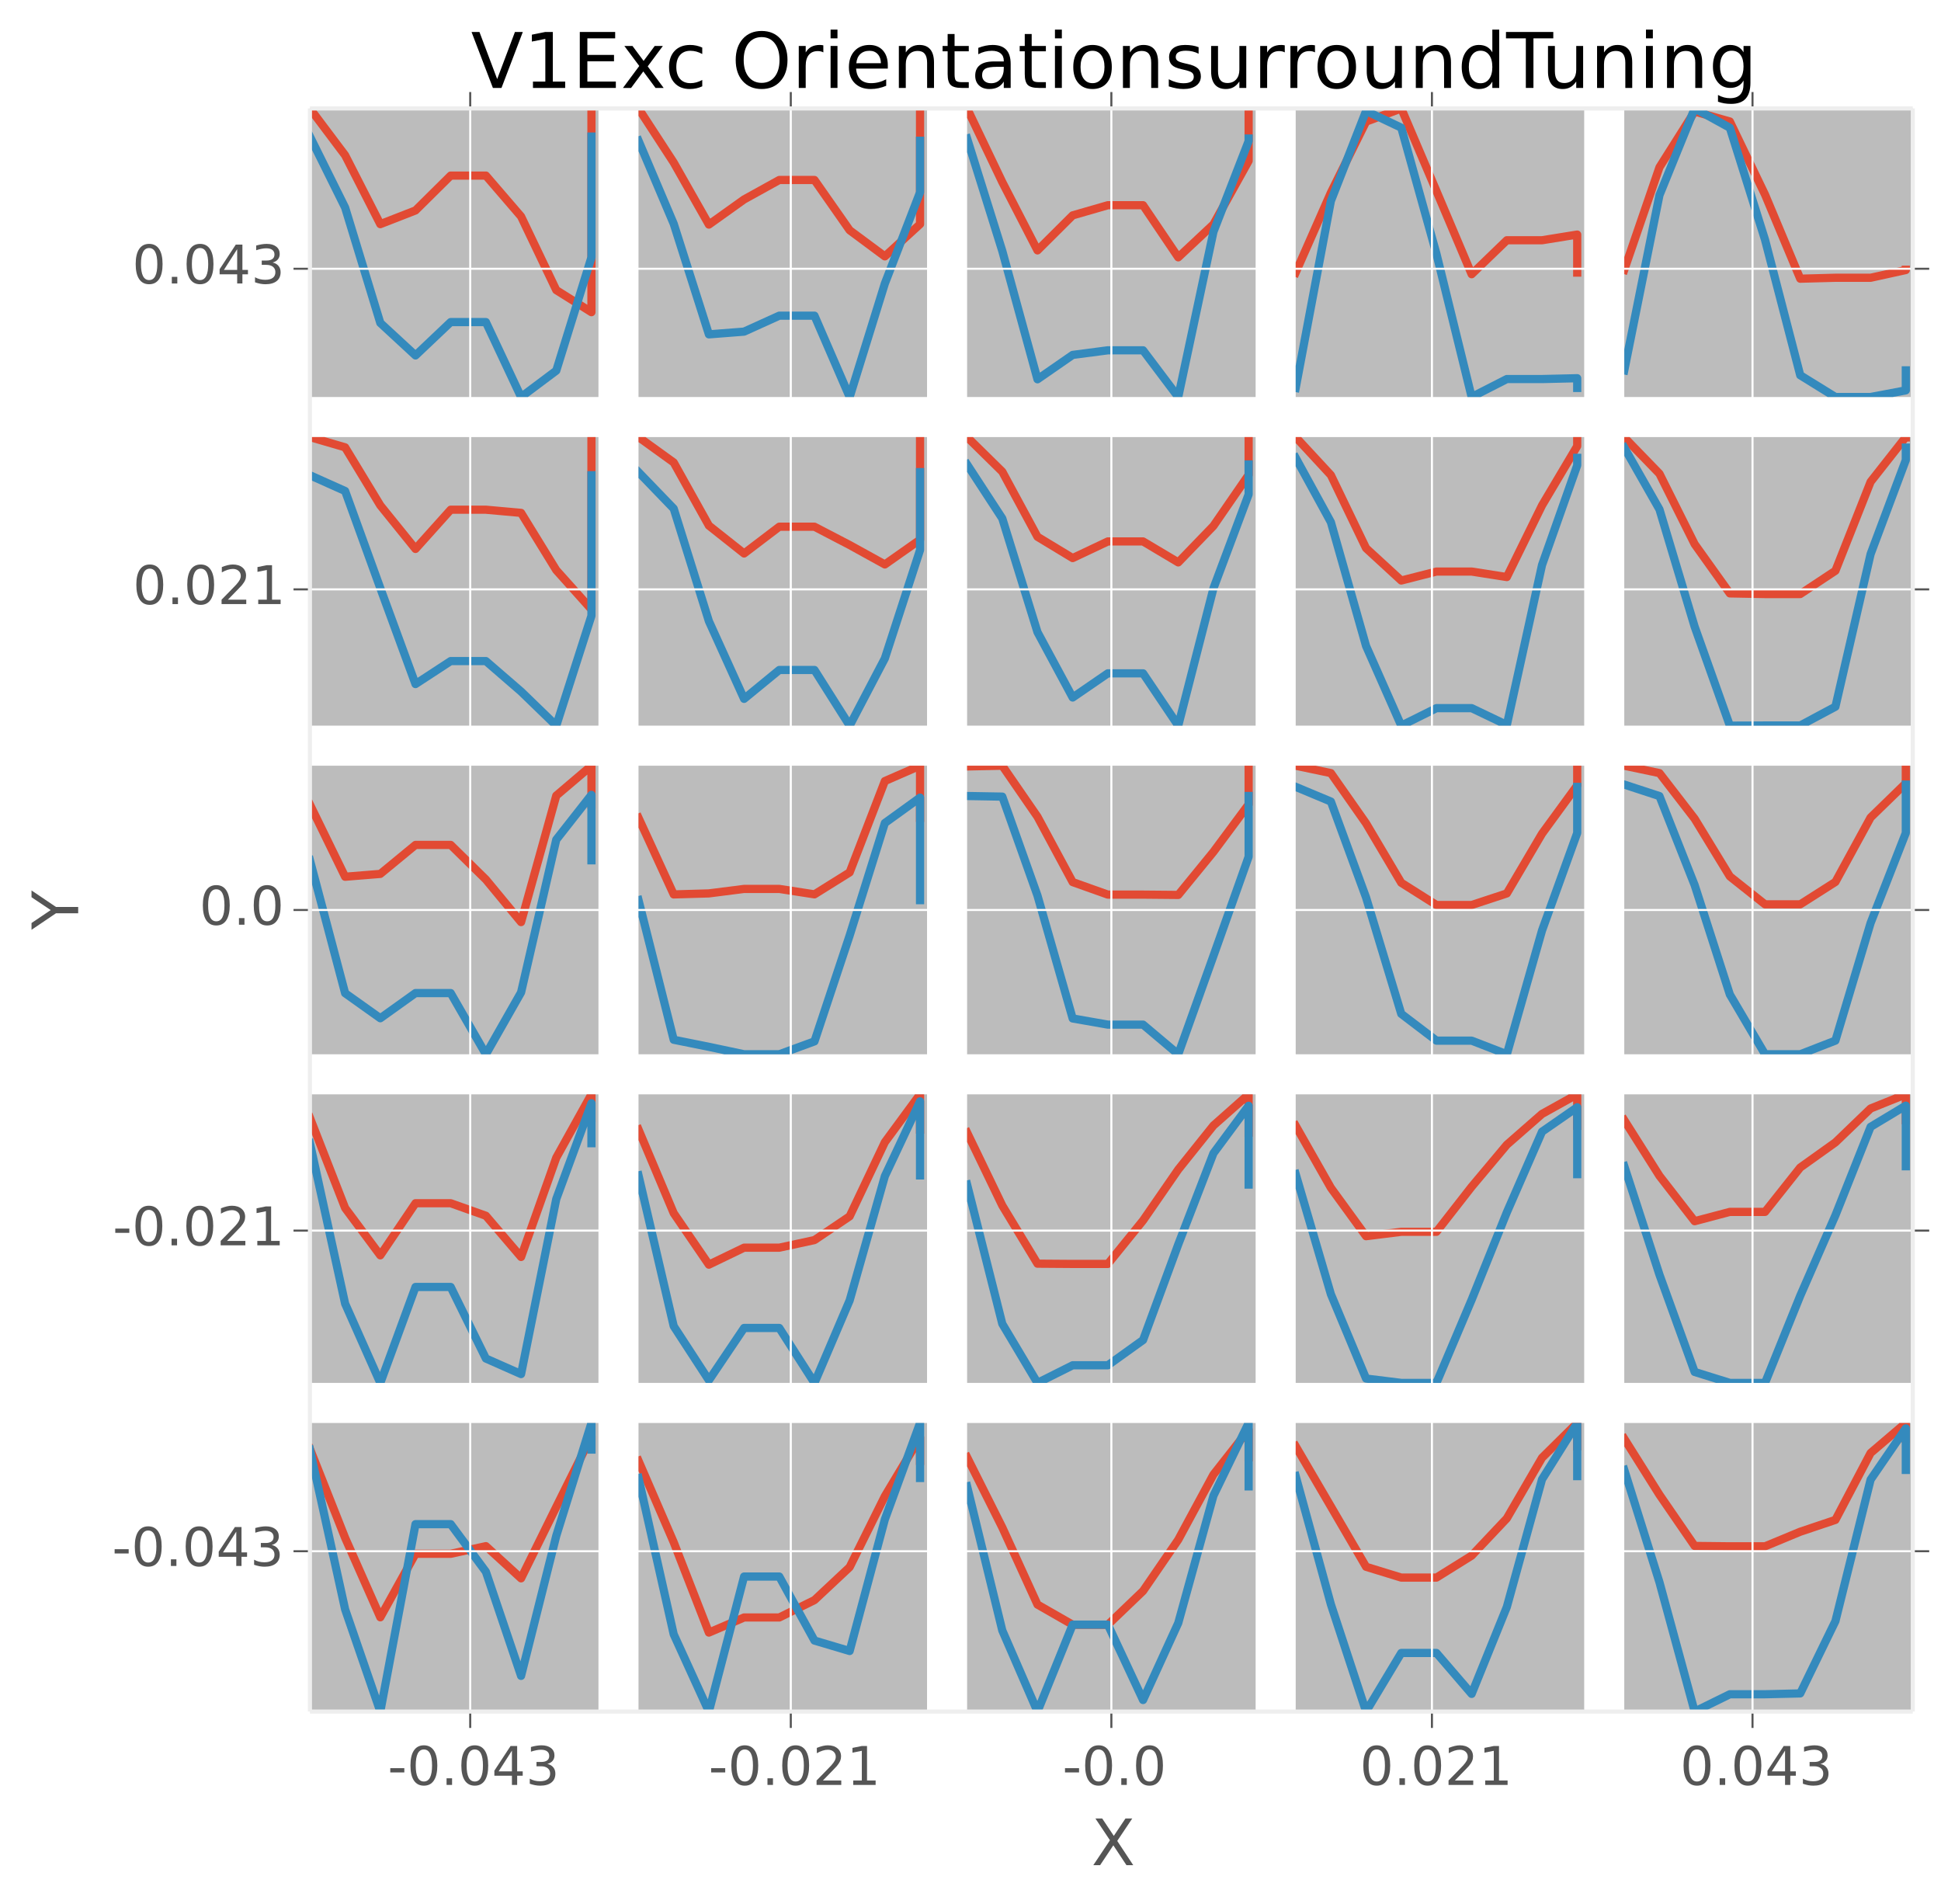 <?xml version="1.0" encoding="utf-8" standalone="no"?>
<!DOCTYPE svg PUBLIC "-//W3C//DTD SVG 1.1//EN"
  "http://www.w3.org/Graphics/SVG/1.1/DTD/svg11.dtd">
<!-- Created with matplotlib (http://matplotlib.org/) -->
<svg height="464pt" version="1.1" viewBox="0 0 473 464" width="473pt" xmlns="http://www.w3.org/2000/svg" xmlns:xlink="http://www.w3.org/1999/xlink">
 <defs>
  <style type="text/css">
*{stroke-linecap:butt;stroke-linejoin:round;}
  </style>
 </defs>
 <g id="figure_1">
  <g id="patch_1">
   <path d="
M0 464.904
L473.327 464.904
L473.327 0
L0 0
z
" style="fill:#ffffff;"/>
  </g>
  <g id="axes_1">
   <g id="patch_2">
    <path d="
M75.527 417.024
L145.835 417.024
L145.835 346.716
L75.527 346.716
z
" style="fill:#bcbcbc;"/>
   </g>
   <g id="line2d_1">
    <path clip-path="url(#pe667a29ebf)" d="
M75.527 353.025
L84.102 374.7
L92.678 394.063
L101.253 378.59
L109.829 378.59
L118.405 376.728
L126.98 384.572
L135.556 367.177
L144.131 349.925
L144.131 353.025
L144.131 353.025
L144.131 353.025
L144.131 353.025
L144.131 353.025
L144.131 353.025" style="fill:none;stroke:#e24a33;stroke-linecap:square;stroke-width:2;"/>
   </g>
   <g id="line2d_2">
    <path clip-path="url(#pe667a29ebf)" d="
M75.527 353.195
L84.102 392.126
L92.678 417.024
L101.253 371.366
L109.829 371.366
L118.405 382.963
L126.98 408.335
L135.556 374.202
L144.131 346.716
L144.131 353.195
L144.131 353.195
L144.131 353.195
L144.131 353.195
L144.131 353.195
L144.131 353.195
L144.131 353.195
L144.131 353.195
L144.131 353.195
L144.131 353.195" style="fill:none;stroke:#348abd;stroke-linecap:square;stroke-width:2;"/>
   </g>
  </g>
  <g id="axes_2">
   <g id="patch_3">
    <path d="
M75.527 336.951
L145.835 336.951
L145.835 266.643
L75.527 266.643
z
" style="fill:#bcbcbc;"/>
   </g>
   <g id="line2d_3">
    <path clip-path="url(#pd1dba84d9f)" d="
M75.527 272.373
L84.102 294.334
L92.678 305.869
L101.253 293.172
L109.829 293.172
L118.405 296.224
L126.98 306.264
L135.556 282.074
L144.131 266.643
L144.131 272.373
L144.131 272.373
L144.131 272.373
L144.131 272.373
L144.131 272.373
L144.131 272.373" style="fill:none;stroke:#e24a33;stroke-linecap:square;stroke-width:2;"/>
   </g>
   <g id="line2d_4">
    <path clip-path="url(#pd1dba84d9f)" d="
M75.527 278.548
L84.102 317.647
L92.678 336.951
L101.253 313.577
L109.829 313.577
L118.405 331.008
L126.98 334.801
L135.556 292.146
L144.131 268.81
L144.131 278.548
L144.131 278.548
L144.131 278.548
L144.131 278.548
L144.131 278.548
L144.131 278.548
L144.131 278.548
L144.131 278.548
L144.131 278.548
L144.131 278.548" style="fill:none;stroke:#348abd;stroke-linecap:square;stroke-width:2;"/>
   </g>
  </g>
  <g id="axes_3">
   <g id="patch_4">
    <path d="
M75.527 256.878
L145.835 256.878
L145.835 186.57
L75.527 186.57
z
" style="fill:#bcbcbc;"/>
   </g>
   <g id="line2d_5">
    <path clip-path="url(#p36b9fdd7a9)" d="
M75.527 196.038
L84.102 213.623
L92.678 212.93
L101.253 205.868
L109.829 205.868
L118.405 214.294
L126.98 224.674
L135.556 193.862
L144.131 186.57
L144.131 196.038
L144.131 196.038
L144.131 196.038
L144.131 196.038
L144.131 196.038
L144.131 196.038" style="fill:none;stroke:#e24a33;stroke-linecap:square;stroke-width:2;"/>
   </g>
   <g id="line2d_6">
    <path clip-path="url(#p36b9fdd7a9)" d="
M75.527 209.616
L84.102 241.996
L92.678 248.1
L101.253 241.966
L109.829 241.966
L118.405 256.878
L126.98 241.804
L135.556 204.589
L144.131 193.674
L144.131 209.616
L144.131 209.616
L144.131 209.616
L144.131 209.616
L144.131 209.616
L144.131 209.616
L144.131 209.616
L144.131 209.616
L144.131 209.616
L144.131 209.616" style="fill:none;stroke:#348abd;stroke-linecap:square;stroke-width:2;"/>
   </g>
  </g>
  <g id="axes_4">
   <g id="patch_5">
    <path d="
M75.527 176.805
L145.835 176.805
L145.835 106.497
L75.527 106.497
z
" style="fill:#bcbcbc;"/>
   </g>
   <g id="line2d_7">
    <path clip-path="url(#pb9bcd6f870)" d="
M75.527 106.497
L84.102 108.996
L92.678 123.137
L101.253 133.748
L109.829 124.193
L118.405 124.193
L126.98 124.963
L135.556 138.911
L144.131 148.482
L144.131 106.497
L144.131 106.497
L144.131 106.497
L144.131 106.497
L144.131 106.497
L144.131 106.497" style="fill:none;stroke:#e24a33;stroke-linecap:square;stroke-width:2;"/>
   </g>
   <g id="line2d_8">
    <path clip-path="url(#pb9bcd6f870)" d="
M75.527 115.798
L84.102 119.635
L92.678 143.296
L101.253 166.678
L109.829 161.073
L118.405 161.073
L126.98 168.494
L135.556 176.805
L144.131 150.032
L144.131 115.798
L144.131 115.798
L144.131 115.798
L144.131 115.798
L144.131 115.798
L144.131 115.798
L144.131 115.798
L144.131 115.798
L144.131 115.798
L144.131 115.798" style="fill:none;stroke:#348abd;stroke-linecap:square;stroke-width:2;"/>
   </g>
  </g>
  <g id="axes_5">
   <g id="patch_6">
    <path d="
M75.527 96.732
L145.835 96.732
L145.835 26.424
L75.527 26.424
z
" style="fill:#bcbcbc;"/>
   </g>
   <g id="line2d_9">
    <path clip-path="url(#p0e73a22725)" d="
M75.527 26.424
L84.102 37.829
L92.678 54.615
L101.253 51.274
L109.829 42.782
L118.405 42.782
L126.98 52.743
L135.556 70.686
L144.131 76.065
L144.131 26.424
L144.131 26.424
L144.131 26.424
L144.131 26.424
L144.131 26.424
L144.131 26.424" style="fill:none;stroke:#e24a33;stroke-linecap:square;stroke-width:2;"/>
   </g>
   <g id="line2d_10">
    <path clip-path="url(#p0e73a22725)" d="
M75.527 33.284
L84.102 50.575
L92.678 78.686
L101.253 86.606
L109.829 78.476
L118.405 78.476
L126.98 96.732
L135.556 90.308
L144.131 62.691
L144.131 33.284
L144.131 33.284
L144.131 33.284
L144.131 33.284
L144.131 33.284
L144.131 33.284
L144.131 33.284
L144.131 33.284
L144.131 33.284
L144.131 33.284" style="fill:none;stroke:#348abd;stroke-linecap:square;stroke-width:2;"/>
   </g>
  </g>
  <g id="axes_6">
   <g id="patch_7">
    <path d="
M155.6 417.024
L225.908 417.024
L225.908 346.716
L155.6 346.716
z
" style="fill:#bcbcbc;"/>
   </g>
   <g id="line2d_11">
    <path clip-path="url(#p6695114480)" d="
M155.6 355.944
L164.175 375.783
L172.751 397.786
L181.326 394.105
L189.902 394.105
L198.478 389.87
L207.053 381.837
L215.629 364.551
L224.204 350.232
L224.204 355.944
L224.204 355.944
L224.204 355.944
L224.204 355.944
L224.204 355.944
L224.204 355.944" style="fill:none;stroke:#e24a33;stroke-linecap:square;stroke-width:2;"/>
   </g>
   <g id="line2d_12">
    <path clip-path="url(#p6695114480)" d="
M155.6 360.122
L164.175 398.211
L172.751 417.024
L181.326 384.131
L189.902 384.131
L198.478 399.73
L207.053 402.274
L215.629 370.2
L224.204 346.716
L224.204 360.122
L224.204 360.122
L224.204 360.122
L224.204 360.122
L224.204 360.122
L224.204 360.122
L224.204 360.122
L224.204 360.122
L224.204 360.122
L224.204 360.122" style="fill:none;stroke:#348abd;stroke-linecap:square;stroke-width:2;"/>
   </g>
  </g>
  <g id="axes_7">
   <g id="patch_8">
    <path d="
M155.6 336.951
L225.908 336.951
L225.908 266.643
L155.6 266.643
z
" style="fill:#bcbcbc;"/>
   </g>
   <g id="line2d_13">
    <path clip-path="url(#p1e724ffe88)" d="
M155.6 275.224
L164.175 295.597
L172.751 308.14
L181.326 304.002
L189.902 304.002
L198.478 302.149
L207.053 296.362
L215.629 278.305
L224.204 266.643
L224.204 275.224
L224.204 275.224
L224.204 275.224
L224.204 275.224
L224.204 275.224
L224.204 275.224" style="fill:none;stroke:#e24a33;stroke-linecap:square;stroke-width:2;"/>
   </g>
   <g id="line2d_14">
    <path clip-path="url(#p1e724ffe88)" d="
M155.6 286.397
L164.175 323.123
L172.751 336.298
L181.326 323.564
L189.902 323.564
L198.478 336.951
L207.053 316.849
L215.629 286.577
L224.204 268.351
L224.204 286.397
L224.204 286.397
L224.204 286.397
L224.204 286.397
L224.204 286.397
L224.204 286.397
L224.204 286.397
L224.204 286.397
L224.204 286.397
L224.204 286.397" style="fill:none;stroke:#348abd;stroke-linecap:square;stroke-width:2;"/>
   </g>
  </g>
  <g id="axes_8">
   <g id="patch_9">
    <path d="
M155.6 256.878
L225.908 256.878
L225.908 186.57
L155.6 186.57
z
" style="fill:#bcbcbc;"/>
   </g>
   <g id="line2d_15">
    <path clip-path="url(#p89def8c12d)" d="
M155.6 199.271
L164.175 217.932
L172.751 217.681
L181.326 216.588
L189.902 216.588
L198.478 217.912
L207.053 212.559
L215.629 190.31
L224.204 186.57
L224.204 199.271
L224.204 199.271
L224.204 199.271
L224.204 199.271
L224.204 199.271
L224.204 199.271" style="fill:none;stroke:#e24a33;stroke-linecap:square;stroke-width:2;"/>
   </g>
   <g id="line2d_16">
    <path clip-path="url(#p89def8c12d)" d="
M155.6 219.328
L164.175 253.34
L172.751 255.061
L181.326 256.878
L189.902 256.878
L198.478 253.737
L207.053 227.93
L215.629 200.532
L224.204 194.341
L224.204 219.328
L224.204 219.328
L224.204 219.328
L224.204 219.328
L224.204 219.328
L224.204 219.328
L224.204 219.328
L224.204 219.328
L224.204 219.328
L224.204 219.328" style="fill:none;stroke:#348abd;stroke-linecap:square;stroke-width:2;"/>
   </g>
  </g>
  <g id="axes_9">
   <g id="patch_10">
    <path d="
M155.6 176.805
L225.908 176.805
L225.908 106.497
L155.6 106.497
z
" style="fill:#bcbcbc;"/>
   </g>
   <g id="line2d_17">
    <path clip-path="url(#p828a9bce81)" d="
M155.6 106.497
L164.175 112.686
L172.751 128.064
L181.326 134.86
L189.902 128.337
L198.478 128.337
L207.053 132.798
L215.629 137.532
L224.204 131.497
L224.204 106.497
L224.204 106.497
L224.204 106.497
L224.204 106.497
L224.204 106.497
L224.204 106.497" style="fill:none;stroke:#e24a33;stroke-linecap:square;stroke-width:2;"/>
   </g>
   <g id="line2d_18">
    <path clip-path="url(#p828a9bce81)" d="
M155.6 115.037
L164.175 123.928
L172.751 151.355
L181.326 170.278
L189.902 163.244
L198.478 163.244
L207.053 176.805
L215.629 160.423
L224.204 134.016
L224.204 115.037
L224.204 115.037
L224.204 115.037
L224.204 115.037
L224.204 115.037
L224.204 115.037
L224.204 115.037
L224.204 115.037
L224.204 115.037
L224.204 115.037" style="fill:none;stroke:#348abd;stroke-linecap:square;stroke-width:2;"/>
   </g>
  </g>
  <g id="axes_10">
   <g id="patch_11">
    <path d="
M155.6 96.732
L225.908 96.732
L225.908 26.424
L155.6 26.424
z
" style="fill:#bcbcbc;"/>
   </g>
   <g id="line2d_19">
    <path clip-path="url(#p8046a808ad)" d="
M155.6 26.424
L164.175 39.603
L172.751 54.721
L181.326 48.593
L189.902 43.853
L198.478 43.853
L207.053 56.102
L215.629 62.468
L224.204 54.615
L224.204 26.424
L224.204 26.424
L224.204 26.424
L224.204 26.424
L224.204 26.424
L224.204 26.424" style="fill:none;stroke:#e24a33;stroke-linecap:square;stroke-width:2;"/>
   </g>
   <g id="line2d_20">
    <path clip-path="url(#p8046a808ad)" d="
M155.6 34.295
L164.175 54.524
L172.751 81.469
L181.326 80.802
L189.902 76.915
L198.478 76.915
L207.053 96.732
L215.629 69.082
L224.204 46.854
L224.204 34.295
L224.204 34.295
L224.204 34.295
L224.204 34.295
L224.204 34.295
L224.204 34.295
L224.204 34.295
L224.204 34.295
L224.204 34.295
L224.204 34.295" style="fill:none;stroke:#348abd;stroke-linecap:square;stroke-width:2;"/>
   </g>
  </g>
  <g id="axes_11">
   <g id="patch_12">
    <path d="
M235.673 417.024
L305.981 417.024
L305.981 346.716
L235.673 346.716
z
" style="fill:#bcbcbc;"/>
   </g>
   <g id="line2d_21">
    <path clip-path="url(#p6dd381164b)" d="
M235.673 355.074
L244.248 372.176
L252.824 390.962
L261.399 395.873
L269.975 395.873
L278.551 387.648
L287.126 375.163
L295.702 359.289
L304.277 348.368
L304.277 355.074
L304.277 355.074
L304.277 355.074
L304.277 355.074
L304.277 355.074
L304.277 355.074" style="fill:none;stroke:#e24a33;stroke-linecap:square;stroke-width:2;"/>
   </g>
   <g id="line2d_22">
    <path clip-path="url(#p6dd381164b)" d="
M235.673 362.161
L244.248 397.273
L252.824 417.024
L261.399 395.848
L269.975 395.848
L278.551 414.214
L287.126 395.457
L295.702 364.427
L304.277 346.716
L304.277 362.161
L304.277 362.161
L304.277 362.161
L304.277 362.161
L304.277 362.161
L304.277 362.161
L304.277 362.161
L304.277 362.161
L304.277 362.161
L304.277 362.161" style="fill:none;stroke:#348abd;stroke-linecap:square;stroke-width:2;"/>
   </g>
  </g>
  <g id="axes_12">
   <g id="patch_13">
    <path d="
M235.673 336.951
L305.981 336.951
L305.981 266.643
L235.673 266.643
z
" style="fill:#bcbcbc;"/>
   </g>
   <g id="line2d_23">
    <path clip-path="url(#p82627b14b0)" d="
M235.673 275.961
L244.248 293.74
L252.824 307.9
L261.399 307.962
L269.975 307.962
L278.551 297.37
L287.126 284.96
L295.702 274.244
L304.277 266.643
L304.277 275.961
L304.277 275.961
L304.277 275.961
L304.277 275.961
L304.277 275.961
L304.277 275.961" style="fill:none;stroke:#e24a33;stroke-linecap:square;stroke-width:2;"/>
   </g>
   <g id="line2d_24">
    <path clip-path="url(#p82627b14b0)" d="
M235.673 288.632
L244.248 322.555
L252.824 336.951
L261.399 332.655
L269.975 332.655
L278.551 326.504
L287.126 303.213
L295.702 281.004
L304.277 269.427
L304.277 288.632
L304.277 288.632
L304.277 288.632
L304.277 288.632
L304.277 288.632
L304.277 288.632
L304.277 288.632
L304.277 288.632
L304.277 288.632
L304.277 288.632" style="fill:none;stroke:#348abd;stroke-linecap:square;stroke-width:2;"/>
   </g>
  </g>
  <g id="axes_13">
   <g id="patch_14">
    <path d="
M235.673 256.878
L305.981 256.878
L305.981 186.57
L235.673 186.57
z
" style="fill:#bcbcbc;"/>
   </g>
   <g id="line2d_25">
    <path clip-path="url(#p0b2da87b2f)" d="
M235.673 186.75
L244.248 186.57
L252.824 199.004
L261.399 214.926
L269.975 217.979
L278.551 217.979
L287.126 218.057
L295.702 207.558
L304.277 196
L304.277 186.75
L304.277 186.75
L304.277 186.75
L304.277 186.75
L304.277 186.75
L304.277 186.75" style="fill:none;stroke:#e24a33;stroke-linecap:square;stroke-width:2;"/>
   </g>
   <g id="line2d_26">
    <path clip-path="url(#p0b2da87b2f)" d="
M235.673 193.951
L244.248 194.1
L252.824 218.222
L261.399 248.154
L269.975 249.654
L278.551 249.654
L287.126 256.878
L295.702 232.907
L304.277 208.746
L304.277 193.951
L304.277 193.951
L304.277 193.951
L304.277 193.951
L304.277 193.951
L304.277 193.951
L304.277 193.951
L304.277 193.951
L304.277 193.951
L304.277 193.951" style="fill:none;stroke:#348abd;stroke-linecap:square;stroke-width:2;"/>
   </g>
  </g>
  <g id="axes_14">
   <g id="patch_15">
    <path d="
M235.673 176.805
L305.981 176.805
L305.981 106.497
L235.673 106.497
z
" style="fill:#bcbcbc;"/>
   </g>
   <g id="line2d_27">
    <path clip-path="url(#pd055740c2a)" d="
M235.673 106.497
L244.248 114.928
L252.824 130.788
L261.399 135.978
L269.975 131.924
L278.551 131.924
L287.126 137.03
L295.702 128.143
L304.277 115.706
L304.277 106.497
L304.277 106.497
L304.277 106.497
L304.277 106.497
L304.277 106.497
L304.277 106.497" style="fill:none;stroke:#e24a33;stroke-linecap:square;stroke-width:2;"/>
   </g>
   <g id="line2d_28">
    <path clip-path="url(#pd055740c2a)" d="
M235.673 113.173
L244.248 126.325
L252.824 154.025
L261.399 169.951
L269.975 164.059
L278.551 164.059
L287.126 176.805
L295.702 143.36
L304.277 120.463
L304.277 113.173
L304.277 113.173
L304.277 113.173
L304.277 113.173
L304.277 113.173
L304.277 113.173
L304.277 113.173
L304.277 113.173
L304.277 113.173
L304.277 113.173" style="fill:none;stroke:#348abd;stroke-linecap:square;stroke-width:2;"/>
   </g>
  </g>
  <g id="axes_15">
   <g id="patch_16">
    <path d="
M235.673 96.732
L305.981 96.732
L305.981 26.424
L235.673 26.424
z
" style="fill:#bcbcbc;"/>
   </g>
   <g id="line2d_29">
    <path clip-path="url(#p04bcd267de)" d="
M235.673 26.424
L244.248 44.372
L252.824 61.008
L261.399 52.475
L269.975 50.001
L278.551 50.001
L287.126 62.697
L295.702 54.661
L304.277 39.212
L304.277 26.424
L304.277 26.424
L304.277 26.424
L304.277 26.424
L304.277 26.424
L304.277 26.424" style="fill:none;stroke:#e24a33;stroke-linecap:square;stroke-width:2;"/>
   </g>
   <g id="line2d_30">
    <path clip-path="url(#p04bcd267de)" d="
M235.673 33.756
L244.248 61.149
L252.824 92.413
L261.399 86.477
L269.975 85.353
L278.551 85.353
L287.126 96.732
L295.702 56.479
L304.277 34.379
L304.277 33.756
L304.277 33.756
L304.277 33.756
L304.277 33.756
L304.277 33.756
L304.277 33.756
L304.277 33.756
L304.277 33.756
L304.277 33.756
L304.277 33.756" style="fill:none;stroke:#348abd;stroke-linecap:square;stroke-width:2;"/>
   </g>
  </g>
  <g id="axes_16">
   <g id="patch_17">
    <path d="
M315.746 417.024
L386.054 417.024
L386.054 346.716
L315.746 346.716
z
" style="fill:#bcbcbc;"/>
   </g>
   <g id="line2d_31">
    <path clip-path="url(#pb41c9404cd)" d="
M315.746 352.383
L324.321 367.064
L332.897 381.755
L341.472 384.387
L350.048 384.387
L358.624 379.041
L367.199 369.956
L375.775 355.194
L384.35 346.716
L384.35 352.383
L384.35 352.383
L384.35 352.383
L384.35 352.383
L384.35 352.383
L384.35 352.383" style="fill:none;stroke:#e24a33;stroke-linecap:square;stroke-width:2;"/>
   </g>
   <g id="line2d_32">
    <path clip-path="url(#pb41c9404cd)" d="
M315.746 359.669
L324.321 390.901
L332.897 417.024
L341.472 402.753
L350.048 402.753
L358.624 412.725
L367.199 391.545
L375.775 360.446
L384.35 346.74
L384.35 359.669
L384.35 359.669
L384.35 359.669
L384.35 359.669
L384.35 359.669
L384.35 359.669
L384.35 359.669
L384.35 359.669
L384.35 359.669
L384.35 359.669" style="fill:none;stroke:#348abd;stroke-linecap:square;stroke-width:2;"/>
   </g>
  </g>
  <g id="axes_17">
   <g id="patch_18">
    <path d="
M315.746 336.951
L386.054 336.951
L386.054 266.643
L315.746 266.643
z
" style="fill:#bcbcbc;"/>
   </g>
   <g id="line2d_33">
    <path clip-path="url(#p56cd8935d1)" d="
M315.746 274.302
L324.321 289.415
L332.897 301.205
L341.472 300.137
L350.048 300.137
L358.624 289.152
L367.199 278.923
L375.775 271.414
L384.35 266.643
L384.35 274.302
L384.35 274.302
L384.35 274.302
L384.35 274.302
L384.35 274.302
L384.35 274.302" style="fill:none;stroke:#e24a33;stroke-linecap:square;stroke-width:2;"/>
   </g>
   <g id="line2d_34">
    <path clip-path="url(#p56cd8935d1)" d="
M315.746 286.086
L324.321 315.338
L332.897 335.888
L341.472 336.951
L350.048 336.951
L358.624 316.69
L367.199 295.393
L375.775 275.738
L384.35 269.785
L384.35 286.086
L384.35 286.086
L384.35 286.086
L384.35 286.086
L384.35 286.086
L384.35 286.086
L384.35 286.086
L384.35 286.086
L384.35 286.086
L384.35 286.086" style="fill:none;stroke:#348abd;stroke-linecap:square;stroke-width:2;"/>
   </g>
  </g>
  <g id="axes_18">
   <g id="patch_19">
    <path d="
M315.746 256.878
L386.054 256.878
L386.054 186.57
L315.746 186.57
z
" style="fill:#bcbcbc;"/>
   </g>
   <g id="line2d_35">
    <path clip-path="url(#pf821af4855)" d="
M315.746 186.57
L324.321 188.37
L332.897 200.617
L341.472 215.091
L350.048 220.511
L358.624 220.511
L367.199 217.687
L375.775 203.126
L384.35 191.38
L384.35 186.57
L384.35 186.57
L384.35 186.57
L384.35 186.57
L384.35 186.57
L384.35 186.57" style="fill:none;stroke:#e24a33;stroke-linecap:square;stroke-width:2;"/>
   </g>
   <g id="line2d_36">
    <path clip-path="url(#pf821af4855)" d="
M315.746 191.721
L324.321 195.303
L332.897 218.676
L341.472 247.028
L350.048 253.558
L358.624 253.558
L367.199 256.878
L375.775 226.716
L384.35 202.96
L384.35 191.721
L384.35 191.721
L384.35 191.721
L384.35 191.721
L384.35 191.721
L384.35 191.721
L384.35 191.721
L384.35 191.721
L384.35 191.721
L384.35 191.721" style="fill:none;stroke:#348abd;stroke-linecap:square;stroke-width:2;"/>
   </g>
  </g>
  <g id="axes_19">
   <g id="patch_20">
    <path d="
M315.746 176.805
L386.054 176.805
L386.054 106.497
L315.746 106.497
z
" style="fill:#bcbcbc;"/>
   </g>
   <g id="line2d_37">
    <path clip-path="url(#pc78b978a49)" d="
M315.746 106.497
L324.321 115.765
L332.897 133.569
L341.472 141.448
L350.048 139.262
L358.624 139.262
L367.199 140.599
L375.775 123.143
L384.35 108.701
L384.35 106.497
L384.35 106.497
L384.35 106.497
L384.35 106.497
L384.35 106.497
L384.35 106.497" style="fill:none;stroke:#e24a33;stroke-linecap:square;stroke-width:2;"/>
   </g>
   <g id="line2d_38">
    <path clip-path="url(#pc78b978a49)" d="
M315.746 111.559
L324.321 127.226
L332.897 157.402
L341.472 176.805
L350.048 172.544
L358.624 172.544
L367.199 176.644
L375.775 137.659
L384.35 113.373
L384.35 111.559
L384.35 111.559
L384.35 111.559
L384.35 111.559
L384.35 111.559
L384.35 111.559
L384.35 111.559
L384.35 111.559
L384.35 111.559
L384.35 111.559" style="fill:none;stroke:#348abd;stroke-linecap:square;stroke-width:2;"/>
   </g>
  </g>
  <g id="axes_20">
   <g id="patch_21">
    <path d="
M315.746 96.732
L386.054 96.732
L386.054 26.424
L315.746 26.424
z
" style="fill:#bcbcbc;"/>
   </g>
   <g id="line2d_39">
    <path clip-path="url(#pf87aa1be38)" d="
M315.746 66.416
L324.321 46.941
L332.897 29.634
L341.472 26.424
L350.048 46.552
L358.624 66.817
L367.199 58.537
L375.775 58.537
L384.35 57.154
L384.35 66.416
L384.35 66.416
L384.35 66.416
L384.35 66.416
L384.35 66.416
L384.35 66.416" style="fill:none;stroke:#e24a33;stroke-linecap:square;stroke-width:2;"/>
   </g>
   <g id="line2d_40">
    <path clip-path="url(#pf87aa1be38)" d="
M315.746 94.52
L324.321 48.965
L332.897 27.038
L341.472 31.109
L350.048 61.843
L358.624 96.732
L367.199 92.356
L375.775 92.356
L384.35 92.154
L384.35 94.52
L384.35 94.52
L384.35 94.52
L384.35 94.52
L384.35 94.52
L384.35 94.52
L384.35 94.52
L384.35 94.52
L384.35 94.52
L384.35 94.52" style="fill:none;stroke:#348abd;stroke-linecap:square;stroke-width:2;"/>
   </g>
  </g>
  <g id="axes_21">
   <g id="patch_22">
    <path d="
M395.819 417.024
L466.127 417.024
L466.127 346.716
L395.819 346.716
z
" style="fill:#bcbcbc;"/>
   </g>
   <g id="line2d_41">
    <path clip-path="url(#p19d2ba8bc5)" d="
M395.819 350.553
L404.394 364.201
L412.97 376.676
L421.545 376.769
L430.121 376.769
L438.697 373.211
L447.272 370.329
L455.848 354.026
L464.423 346.716
L464.423 350.553
L464.423 350.553
L464.423 350.553
L464.423 350.553
L464.423 350.553
L464.423 350.553" style="fill:none;stroke:#e24a33;stroke-linecap:square;stroke-width:2;"/>
   </g>
   <g id="line2d_42">
    <path clip-path="url(#p19d2ba8bc5)" d="
M395.819 358.158
L404.394 385.527
L412.97 417.024
L421.545 412.814
L430.121 412.814
L438.697 412.609
L447.272 394.99
L455.848 360.517
L464.423 348.018
L464.423 358.158
L464.423 358.158
L464.423 358.158
L464.423 358.158
L464.423 358.158
L464.423 358.158
L464.423 358.158
L464.423 358.158
L464.423 358.158
L464.423 358.158" style="fill:none;stroke:#348abd;stroke-linecap:square;stroke-width:2;"/>
   </g>
  </g>
  <g id="axes_22">
   <g id="patch_23">
    <path d="
M395.819 336.951
L466.127 336.951
L466.127 266.643
L395.819 266.643
z
" style="fill:#bcbcbc;"/>
   </g>
   <g id="line2d_43">
    <path clip-path="url(#p3389bcc652)" d="
M395.819 272.938
L404.394 286.505
L412.97 297.551
L421.545 295.282
L430.121 295.282
L438.697 284.473
L447.272 278.349
L455.848 270.09
L464.423 266.643
L464.423 272.938
L464.423 272.938
L464.423 272.938
L464.423 272.938
L464.423 272.938
L464.423 272.938" style="fill:none;stroke:#e24a33;stroke-linecap:square;stroke-width:2;"/>
   </g>
   <g id="line2d_44">
    <path clip-path="url(#p3389bcc652)" d="
M395.819 284.159
L404.394 310.591
L412.97 334.282
L421.545 336.951
L430.121 336.951
L438.697 315.718
L447.272 296.119
L455.848 274.561
L464.423 269.396
L464.423 284.159
L464.423 284.159
L464.423 284.159
L464.423 284.159
L464.423 284.159
L464.423 284.159
L464.423 284.159
L464.423 284.159
L464.423 284.159
L464.423 284.159" style="fill:none;stroke:#348abd;stroke-linecap:square;stroke-width:2;"/>
   </g>
  </g>
  <g id="axes_23">
   <g id="patch_24">
    <path d="
M395.819 256.878
L466.127 256.878
L466.127 186.57
L395.819 186.57
z
" style="fill:#bcbcbc;"/>
   </g>
   <g id="line2d_45">
    <path clip-path="url(#p3ce5f723ed)" d="
M395.819 186.57
L404.394 188.37
L412.97 199.493
L421.545 213.537
L430.121 220.351
L438.697 220.351
L447.272 214.888
L455.848 199.188
L464.423 190.846
L464.423 186.57
L464.423 186.57
L464.423 186.57
L464.423 186.57
L464.423 186.57
L464.423 186.57" style="fill:none;stroke:#e24a33;stroke-linecap:square;stroke-width:2;"/>
   </g>
   <g id="line2d_46">
    <path clip-path="url(#p3ce5f723ed)" d="
M395.819 191.167
L404.394 193.971
L412.97 215.666
L421.545 242.31
L430.121 256.878
L438.697 256.878
L447.272 253.546
L455.848 224.885
L464.423 202.948
L464.423 191.167
L464.423 191.167
L464.423 191.167
L464.423 191.167
L464.423 191.167
L464.423 191.167
L464.423 191.167
L464.423 191.167
L464.423 191.167
L464.423 191.167" style="fill:none;stroke:#348abd;stroke-linecap:square;stroke-width:2;"/>
   </g>
  </g>
  <g id="axes_24">
   <g id="patch_25">
    <path d="
M395.819 176.805
L466.127 176.805
L466.127 106.497
L395.819 106.497
z
" style="fill:#bcbcbc;"/>
   </g>
   <g id="line2d_47">
    <path clip-path="url(#p33e31dce5d)" d="
M395.819 106.574
L404.394 115.424
L412.97 132.582
L421.545 144.583
L430.121 144.743
L438.697 144.743
L447.272 139.068
L455.848 117.395
L464.423 106.497
L464.423 106.574
L464.423 106.574
L464.423 106.574
L464.423 106.574
L464.423 106.574
L464.423 106.574" style="fill:none;stroke:#e24a33;stroke-linecap:square;stroke-width:2;"/>
   </g>
   <g id="line2d_48">
    <path clip-path="url(#p33e31dce5d)" d="
M395.819 109.057
L404.394 124.119
L412.97 152.699
L421.545 176.805
L430.121 176.771
L438.697 176.771
L447.272 172.185
L455.848 134.993
L464.423 112.095
L464.423 109.057
L464.423 109.057
L464.423 109.057
L464.423 109.057
L464.423 109.057
L464.423 109.057
L464.423 109.057
L464.423 109.057
L464.423 109.057
L464.423 109.057" style="fill:none;stroke:#348abd;stroke-linecap:square;stroke-width:2;"/>
   </g>
  </g>
  <g id="axes_25">
   <g id="patch_26">
    <path d="
M395.819 96.732
L466.127 96.732
L466.127 26.424
L395.819 26.424
z
" style="fill:#bcbcbc;"/>
   </g>
   <g id="line2d_49">
    <path clip-path="url(#p5d56bb081b)" d="
M395.819 65.734
L404.394 40.757
L412.97 27.172
L421.545 29.603
L430.121 47.426
L438.697 67.905
L447.272 67.679
L455.848 67.679
L464.423 65.796
L464.423 65.734
L464.423 65.734
L464.423 65.734
L464.423 65.734
L464.423 65.734
L464.423 65.734" style="fill:none;stroke:#e24a33;stroke-linecap:square;stroke-width:2;"/>
   </g>
   <g id="line2d_50">
    <path clip-path="url(#p5d56bb081b)" d="
M395.819 90.241
L404.394 47.542
L412.97 26.424
L421.545 31.134
L430.121 58.428
L438.697 91.431
L447.272 96.732
L455.848 96.732
L464.423 95.114
L464.423 90.241
L464.423 90.241
L464.423 90.241
L464.423 90.241
L464.423 90.241
L464.423 90.241
L464.423 90.241
L464.423 90.241
L464.423 90.241
L464.423 90.241" style="fill:none;stroke:#348abd;stroke-linecap:square;stroke-width:2;"/>
   </g>
  </g>
  <g id="axes_26">
   <g id="matplotlib.axis_1">
    <g id="xtick_1">
     <g id="line2d_51">
      <path clip-path="url(#p66853c8cf7)" d="
M114.587 417.024
L114.587 26.424" style="fill:none;stroke:#ffffff;stroke-linecap:square;stroke-width:0.5;"/>
     </g>
     <g id="line2d_52">
      <defs>
       <path d="
M0 0
L0 4" id="m64c3aef5f4" style="stroke:#555555;stroke-width:0.5;"/>
      </defs>
      <g>
       <use style="fill:#555555;stroke:#555555;stroke-width:0.5;" x="114.587" xlink:href="#m64c3aef5f4" y="417.024"/>
      </g>
     </g>
     <g id="line2d_53">
      <defs>
       <path d="
M0 0
L0 -4" id="m91191bb255" style="stroke:#555555;stroke-width:0.5;"/>
      </defs>
      <g>
       <use style="fill:#555555;stroke:#555555;stroke-width:0.5;" x="114.587" xlink:href="#m91191bb255" y="26.424"/>
      </g>
     </g>
     <g id="text_1">
      <!-- -0.043 -->
      <defs>
       <path d="
M40.578 39.312
Q47.656 37.797 51.625 33
Q55.609 28.219 55.609 21.188
Q55.609 10.406 48.188 4.484
Q40.766 -1.422 27.094 -1.422
Q22.516 -1.422 17.656 -0.516
Q12.797 0.391 7.625 2.203
L7.625 11.719
Q11.719 9.328 16.594 8.109
Q21.484 6.891 26.812 6.891
Q36.078 6.891 40.938 10.547
Q45.797 14.203 45.797 21.188
Q45.797 27.641 41.281 31.266
Q36.766 34.906 28.719 34.906
L20.219 34.906
L20.219 43.016
L29.109 43.016
Q36.375 43.016 40.234 45.922
Q44.094 48.828 44.094 54.297
Q44.094 59.906 40.109 62.906
Q36.141 65.922 28.719 65.922
Q24.656 65.922 20.016 65.031
Q15.375 64.156 9.812 62.312
L9.812 71.094
Q15.438 72.656 20.344 73.438
Q25.25 74.219 29.594 74.219
Q40.828 74.219 47.359 69.109
Q53.906 64.016 53.906 55.328
Q53.906 49.266 50.438 45.094
Q46.969 40.922 40.578 39.312" id="BitstreamVeraSans-Roman-33"/>
       <path d="
M31.781 66.406
Q24.172 66.406 20.328 58.906
Q16.5 51.422 16.5 36.375
Q16.5 21.391 20.328 13.891
Q24.172 6.391 31.781 6.391
Q39.453 6.391 43.281 13.891
Q47.125 21.391 47.125 36.375
Q47.125 51.422 43.281 58.906
Q39.453 66.406 31.781 66.406
M31.781 74.219
Q44.047 74.219 50.516 64.516
Q56.984 54.828 56.984 36.375
Q56.984 17.969 50.516 8.266
Q44.047 -1.422 31.781 -1.422
Q19.531 -1.422 13.062 8.266
Q6.594 17.969 6.594 36.375
Q6.594 54.828 13.062 64.516
Q19.531 74.219 31.781 74.219" id="BitstreamVeraSans-Roman-30"/>
       <path d="
M10.688 12.406
L21 12.406
L21 0
L10.688 0
z
" id="BitstreamVeraSans-Roman-2e"/>
       <path d="
M4.891 31.391
L31.203 31.391
L31.203 23.391
L4.891 23.391
z
" id="BitstreamVeraSans-Roman-2d"/>
       <path d="
M37.797 64.312
L12.891 25.391
L37.797 25.391
z

M35.203 72.906
L47.609 72.906
L47.609 25.391
L58.016 25.391
L58.016 17.188
L47.609 17.188
L47.609 0
L37.797 0
L37.797 17.188
L4.891 17.188
L4.891 26.703
z
" id="BitstreamVeraSans-Roman-34"/>
      </defs>
      <g style="fill:#555555;" transform="translate(94.472 434.902)scale(0.13 -0.13)">
       <use xlink:href="#BitstreamVeraSans-Roman-2d"/>
       <use x="36.084" xlink:href="#BitstreamVeraSans-Roman-30"/>
       <use x="99.707" xlink:href="#BitstreamVeraSans-Roman-2e"/>
       <use x="131.494" xlink:href="#BitstreamVeraSans-Roman-30"/>
       <use x="195.117" xlink:href="#BitstreamVeraSans-Roman-34"/>
       <use x="258.74" xlink:href="#BitstreamVeraSans-Roman-33"/>
      </g>
     </g>
    </g>
    <g id="xtick_2">
     <g id="line2d_54">
      <path clip-path="url(#p66853c8cf7)" d="
M192.707 417.024
L192.707 26.424" style="fill:none;stroke:#ffffff;stroke-linecap:square;stroke-width:0.5;"/>
     </g>
     <g id="line2d_55">
      <g>
       <use style="fill:#555555;stroke:#555555;stroke-width:0.5;" x="192.707" xlink:href="#m64c3aef5f4" y="417.024"/>
      </g>
     </g>
     <g id="line2d_56">
      <g>
       <use style="fill:#555555;stroke:#555555;stroke-width:0.5;" x="192.707" xlink:href="#m91191bb255" y="26.424"/>
      </g>
     </g>
     <g id="text_2">
      <!-- -0.021 -->
      <defs>
       <path d="
M19.188 8.297
L53.609 8.297
L53.609 0
L7.328 0
L7.328 8.297
Q12.938 14.109 22.625 23.891
Q32.328 33.688 34.812 36.531
Q39.547 41.844 41.422 45.531
Q43.312 49.219 43.312 52.781
Q43.312 58.594 39.234 62.25
Q35.156 65.922 28.609 65.922
Q23.969 65.922 18.812 64.312
Q13.672 62.703 7.812 59.422
L7.812 69.391
Q13.766 71.781 18.938 73
Q24.125 74.219 28.422 74.219
Q39.75 74.219 46.484 68.547
Q53.219 62.891 53.219 53.422
Q53.219 48.922 51.531 44.891
Q49.859 40.875 45.406 35.406
Q44.188 33.984 37.641 27.219
Q31.109 20.453 19.188 8.297" id="BitstreamVeraSans-Roman-32"/>
       <path d="
M12.406 8.297
L28.516 8.297
L28.516 63.922
L10.984 60.406
L10.984 69.391
L28.422 72.906
L38.281 72.906
L38.281 8.297
L54.391 8.297
L54.391 0
L12.406 0
z
" id="BitstreamVeraSans-Roman-31"/>
      </defs>
      <g style="fill:#555555;" transform="translate(172.672 434.902)scale(0.13 -0.13)">
       <use xlink:href="#BitstreamVeraSans-Roman-2d"/>
       <use x="36.084" xlink:href="#BitstreamVeraSans-Roman-30"/>
       <use x="99.707" xlink:href="#BitstreamVeraSans-Roman-2e"/>
       <use x="131.494" xlink:href="#BitstreamVeraSans-Roman-30"/>
       <use x="195.117" xlink:href="#BitstreamVeraSans-Roman-32"/>
       <use x="258.74" xlink:href="#BitstreamVeraSans-Roman-31"/>
      </g>
     </g>
    </g>
    <g id="xtick_3">
     <g id="line2d_57">
      <path clip-path="url(#p66853c8cf7)" d="
M270.827 417.024
L270.827 26.424" style="fill:none;stroke:#ffffff;stroke-linecap:square;stroke-width:0.5;"/>
     </g>
     <g id="line2d_58">
      <g>
       <use style="fill:#555555;stroke:#555555;stroke-width:0.5;" x="270.827" xlink:href="#m64c3aef5f4" y="417.024"/>
      </g>
     </g>
     <g id="line2d_59">
      <g>
       <use style="fill:#555555;stroke:#555555;stroke-width:0.5;" x="270.827" xlink:href="#m91191bb255" y="26.424"/>
      </g>
     </g>
     <g id="text_3">
      <!-- -0.0 -->
      <g style="fill:#555555;" transform="translate(258.894 434.902)scale(0.13 -0.13)">
       <use xlink:href="#BitstreamVeraSans-Roman-2d"/>
       <use x="36.084" xlink:href="#BitstreamVeraSans-Roman-30"/>
       <use x="99.707" xlink:href="#BitstreamVeraSans-Roman-2e"/>
       <use x="131.494" xlink:href="#BitstreamVeraSans-Roman-30"/>
      </g>
     </g>
    </g>
    <g id="xtick_4">
     <g id="line2d_60">
      <path clip-path="url(#p66853c8cf7)" d="
M348.947 417.024
L348.947 26.424" style="fill:none;stroke:#ffffff;stroke-linecap:square;stroke-width:0.5;"/>
     </g>
     <g id="line2d_61">
      <g>
       <use style="fill:#555555;stroke:#555555;stroke-width:0.5;" x="348.947" xlink:href="#m64c3aef5f4" y="417.024"/>
      </g>
     </g>
     <g id="line2d_62">
      <g>
       <use style="fill:#555555;stroke:#555555;stroke-width:0.5;" x="348.947" xlink:href="#m91191bb255" y="26.424"/>
      </g>
     </g>
     <g id="text_4">
      <!-- 0.021 -->
      <g style="fill:#555555;" transform="translate(331.367 434.902)scale(0.13 -0.13)">
       <use xlink:href="#BitstreamVeraSans-Roman-30"/>
       <use x="63.623" xlink:href="#BitstreamVeraSans-Roman-2e"/>
       <use x="95.41" xlink:href="#BitstreamVeraSans-Roman-30"/>
       <use x="159.033" xlink:href="#BitstreamVeraSans-Roman-32"/>
       <use x="222.656" xlink:href="#BitstreamVeraSans-Roman-31"/>
      </g>
     </g>
    </g>
    <g id="xtick_5">
     <g id="line2d_63">
      <path clip-path="url(#p66853c8cf7)" d="
M427.067 417.024
L427.067 26.424" style="fill:none;stroke:#ffffff;stroke-linecap:square;stroke-width:0.5;"/>
     </g>
     <g id="line2d_64">
      <g>
       <use style="fill:#555555;stroke:#555555;stroke-width:0.5;" x="427.067" xlink:href="#m64c3aef5f4" y="417.024"/>
      </g>
     </g>
     <g id="line2d_65">
      <g>
       <use style="fill:#555555;stroke:#555555;stroke-width:0.5;" x="427.067" xlink:href="#m91191bb255" y="26.424"/>
      </g>
     </g>
     <g id="text_5">
      <!-- 0.043 -->
      <g style="fill:#555555;" transform="translate(409.408 434.902)scale(0.13 -0.13)">
       <use xlink:href="#BitstreamVeraSans-Roman-30"/>
       <use x="63.623" xlink:href="#BitstreamVeraSans-Roman-2e"/>
       <use x="95.41" xlink:href="#BitstreamVeraSans-Roman-30"/>
       <use x="159.033" xlink:href="#BitstreamVeraSans-Roman-34"/>
       <use x="222.656" xlink:href="#BitstreamVeraSans-Roman-33"/>
      </g>
     </g>
    </g>
    <g id="text_6">
     <!-- X -->
     <defs>
      <path d="
M6.297 72.906
L16.891 72.906
L35.016 45.797
L53.219 72.906
L63.812 72.906
L40.375 37.891
L65.375 0
L54.781 0
L34.281 31
L13.625 0
L2.984 0
L29 38.922
z
" id="BitstreamVeraSans-Roman-58"/>
     </defs>
     <g style="fill:#555555;" transform="translate(265.96 454.459)scale(0.156 -0.156)">
      <use xlink:href="#BitstreamVeraSans-Roman-58"/>
     </g>
    </g>
   </g>
   <g id="matplotlib.axis_2">
    <g id="ytick_1">
     <g id="line2d_66">
      <path clip-path="url(#p66853c8cf7)" d="
M75.527 377.964
L466.127 377.964" style="fill:none;stroke:#ffffff;stroke-linecap:square;stroke-width:0.5;"/>
     </g>
     <g id="line2d_67">
      <defs>
       <path d="
M0 0
L-4 0" id="mf591f037a3" style="stroke:#555555;stroke-width:0.5;"/>
      </defs>
      <g>
       <use style="fill:#555555;stroke:#555555;stroke-width:0.5;" x="75.527" xlink:href="#mf591f037a3" y="377.964"/>
      </g>
     </g>
     <g id="line2d_68">
      <defs>
       <path d="
M0 0
L4 0" id="m9430d3eee0" style="stroke:#555555;stroke-width:0.5;"/>
      </defs>
      <g>
       <use style="fill:#555555;stroke:#555555;stroke-width:0.5;" x="466.127" xlink:href="#m9430d3eee0" y="377.964"/>
      </g>
     </g>
     <g id="text_7">
      <!-- -0.043 -->
      <g style="fill:#555555;" transform="translate(27.298 381.551)scale(0.13 -0.13)">
       <use xlink:href="#BitstreamVeraSans-Roman-2d"/>
       <use x="36.084" xlink:href="#BitstreamVeraSans-Roman-30"/>
       <use x="99.707" xlink:href="#BitstreamVeraSans-Roman-2e"/>
       <use x="131.494" xlink:href="#BitstreamVeraSans-Roman-30"/>
       <use x="195.117" xlink:href="#BitstreamVeraSans-Roman-34"/>
       <use x="258.74" xlink:href="#BitstreamVeraSans-Roman-33"/>
      </g>
     </g>
    </g>
    <g id="ytick_2">
     <g id="line2d_69">
      <path clip-path="url(#p66853c8cf7)" d="
M75.527 299.844
L466.127 299.844" style="fill:none;stroke:#ffffff;stroke-linecap:square;stroke-width:0.5;"/>
     </g>
     <g id="line2d_70">
      <g>
       <use style="fill:#555555;stroke:#555555;stroke-width:0.5;" x="75.527" xlink:href="#mf591f037a3" y="299.844"/>
      </g>
     </g>
     <g id="line2d_71">
      <g>
       <use style="fill:#555555;stroke:#555555;stroke-width:0.5;" x="466.127" xlink:href="#m9430d3eee0" y="299.844"/>
      </g>
     </g>
     <g id="text_8">
      <!-- -0.021 -->
      <g style="fill:#555555;" transform="translate(27.456 303.431)scale(0.13 -0.13)">
       <use xlink:href="#BitstreamVeraSans-Roman-2d"/>
       <use x="36.084" xlink:href="#BitstreamVeraSans-Roman-30"/>
       <use x="99.707" xlink:href="#BitstreamVeraSans-Roman-2e"/>
       <use x="131.494" xlink:href="#BitstreamVeraSans-Roman-30"/>
       <use x="195.117" xlink:href="#BitstreamVeraSans-Roman-32"/>
       <use x="258.74" xlink:href="#BitstreamVeraSans-Roman-31"/>
      </g>
     </g>
    </g>
    <g id="ytick_3">
     <g id="line2d_72">
      <path clip-path="url(#p66853c8cf7)" d="
M75.527 221.724
L466.127 221.724" style="fill:none;stroke:#ffffff;stroke-linecap:square;stroke-width:0.5;"/>
     </g>
     <g id="line2d_73">
      <g>
       <use style="fill:#555555;stroke:#555555;stroke-width:0.5;" x="75.527" xlink:href="#mf591f037a3" y="221.724"/>
      </g>
     </g>
     <g id="line2d_74">
      <g>
       <use style="fill:#555555;stroke:#555555;stroke-width:0.5;" x="466.127" xlink:href="#m9430d3eee0" y="221.724"/>
      </g>
     </g>
     <g id="text_9">
      <!-- 0.0 -->
      <g style="fill:#555555;" transform="translate(48.573 225.311)scale(0.13 -0.13)">
       <use xlink:href="#BitstreamVeraSans-Roman-30"/>
       <use x="63.623" xlink:href="#BitstreamVeraSans-Roman-2e"/>
       <use x="95.41" xlink:href="#BitstreamVeraSans-Roman-30"/>
      </g>
     </g>
    </g>
    <g id="ytick_4">
     <g id="line2d_75">
      <path clip-path="url(#p66853c8cf7)" d="
M75.527 143.604
L466.127 143.604" style="fill:none;stroke:#ffffff;stroke-linecap:square;stroke-width:0.5;"/>
     </g>
     <g id="line2d_76">
      <g>
       <use style="fill:#555555;stroke:#555555;stroke-width:0.5;" x="75.527" xlink:href="#mf591f037a3" y="143.604"/>
      </g>
     </g>
     <g id="line2d_77">
      <g>
       <use style="fill:#555555;stroke:#555555;stroke-width:0.5;" x="466.127" xlink:href="#m9430d3eee0" y="143.604"/>
      </g>
     </g>
     <g id="text_10">
      <!-- 0.021 -->
      <g style="fill:#555555;" transform="translate(32.368 147.191)scale(0.13 -0.13)">
       <use xlink:href="#BitstreamVeraSans-Roman-30"/>
       <use x="63.623" xlink:href="#BitstreamVeraSans-Roman-2e"/>
       <use x="95.41" xlink:href="#BitstreamVeraSans-Roman-30"/>
       <use x="159.033" xlink:href="#BitstreamVeraSans-Roman-32"/>
       <use x="222.656" xlink:href="#BitstreamVeraSans-Roman-31"/>
      </g>
     </g>
    </g>
    <g id="ytick_5">
     <g id="line2d_78">
      <path clip-path="url(#p66853c8cf7)" d="
M75.527 65.484
L466.127 65.484" style="fill:none;stroke:#ffffff;stroke-linecap:square;stroke-width:0.5;"/>
     </g>
     <g id="line2d_79">
      <g>
       <use style="fill:#555555;stroke:#555555;stroke-width:0.5;" x="75.527" xlink:href="#mf591f037a3" y="65.484"/>
      </g>
     </g>
     <g id="line2d_80">
      <g>
       <use style="fill:#555555;stroke:#555555;stroke-width:0.5;" x="466.127" xlink:href="#m9430d3eee0" y="65.484"/>
      </g>
     </g>
     <g id="text_11">
      <!-- 0.043 -->
      <g style="fill:#555555;" transform="translate(32.209 69.071)scale(0.13 -0.13)">
       <use xlink:href="#BitstreamVeraSans-Roman-30"/>
       <use x="63.623" xlink:href="#BitstreamVeraSans-Roman-2e"/>
       <use x="95.41" xlink:href="#BitstreamVeraSans-Roman-30"/>
       <use x="159.033" xlink:href="#BitstreamVeraSans-Roman-34"/>
       <use x="222.656" xlink:href="#BitstreamVeraSans-Roman-33"/>
      </g>
     </g>
    </g>
    <g id="text_12">
     <!-- Y -->
     <defs>
      <path d="
M-0.203 72.906
L10.406 72.906
L30.609 42.922
L50.688 72.906
L61.281 72.906
L35.5 34.719
L35.5 0
L25.594 0
L25.594 34.719
z
" id="BitstreamVeraSans-Roman-59"/>
     </defs>
     <g style="fill:#555555;" transform="translate(19.054 226.52)rotate(-90.0)scale(0.156 -0.156)">
      <use xlink:href="#BitstreamVeraSans-Roman-59"/>
     </g>
    </g>
   </g>
   <g id="patch_27">
    <path d="
M75.527 26.424
L466.127 26.424" style="fill:none;stroke:#eeeeee;"/>
   </g>
   <g id="patch_28">
    <path d="
M466.127 417.024
L466.127 26.424" style="fill:none;stroke:#eeeeee;"/>
   </g>
   <g id="patch_29">
    <path d="
M75.527 417.024
L466.127 417.024" style="fill:none;stroke:#eeeeee;"/>
   </g>
   <g id="patch_30">
    <path d="
M75.527 417.024
L75.527 26.424" style="fill:none;stroke:#eeeeee;"/>
   </g>
   <g id="text_13">
    <!-- V1Exc OrientationsurroundTuning -->
    <defs>
     <path id="BitstreamVeraSans-Roman-20"/>
     <path d="
M28.609 0
L0.781 72.906
L11.078 72.906
L34.188 11.531
L57.328 72.906
L67.578 72.906
L39.797 0
z
" id="BitstreamVeraSans-Roman-56"/>
     <path d="
M39.406 66.219
Q28.656 66.219 22.328 58.203
Q16.016 50.203 16.016 36.375
Q16.016 22.609 22.328 14.594
Q28.656 6.594 39.406 6.594
Q50.141 6.594 56.422 14.594
Q62.703 22.609 62.703 36.375
Q62.703 50.203 56.422 58.203
Q50.141 66.219 39.406 66.219
M39.406 74.219
Q54.734 74.219 63.906 63.938
Q73.094 53.656 73.094 36.375
Q73.094 19.141 63.906 8.859
Q54.734 -1.422 39.406 -1.422
Q24.031 -1.422 14.812 8.828
Q5.609 19.094 5.609 36.375
Q5.609 53.656 14.812 63.938
Q24.031 74.219 39.406 74.219" id="BitstreamVeraSans-Roman-4f"/>
     <path d="
M54.891 33.016
L54.891 0
L45.906 0
L45.906 32.719
Q45.906 40.484 42.875 44.328
Q39.844 48.188 33.797 48.188
Q26.516 48.188 22.312 43.547
Q18.109 38.922 18.109 30.906
L18.109 0
L9.078 0
L9.078 54.688
L18.109 54.688
L18.109 46.188
Q21.344 51.125 25.703 53.562
Q30.078 56 35.797 56
Q45.219 56 50.047 50.172
Q54.891 44.344 54.891 33.016" id="BitstreamVeraSans-Roman-6e"/>
     <path d="
M34.281 27.484
Q23.391 27.484 19.188 25
Q14.984 22.516 14.984 16.5
Q14.984 11.719 18.141 8.906
Q21.297 6.109 26.703 6.109
Q34.188 6.109 38.703 11.406
Q43.219 16.703 43.219 25.484
L43.219 27.484
z

M52.203 31.203
L52.203 0
L43.219 0
L43.219 8.297
Q40.141 3.328 35.547 0.953
Q30.953 -1.422 24.312 -1.422
Q15.922 -1.422 10.953 3.297
Q6 8.016 6 15.922
Q6 25.141 12.172 29.828
Q18.359 34.516 30.609 34.516
L43.219 34.516
L43.219 35.406
Q43.219 41.609 39.141 45
Q35.062 48.391 27.688 48.391
Q23 48.391 18.547 47.266
Q14.109 46.141 10.016 43.891
L10.016 52.203
Q14.938 54.109 19.578 55.047
Q24.219 56 28.609 56
Q40.484 56 46.344 49.844
Q52.203 43.703 52.203 31.203" id="BitstreamVeraSans-Roman-61"/>
     <path d="
M30.609 48.391
Q23.391 48.391 19.188 42.75
Q14.984 37.109 14.984 27.297
Q14.984 17.484 19.156 11.844
Q23.344 6.203 30.609 6.203
Q37.797 6.203 41.984 11.859
Q46.188 17.531 46.188 27.297
Q46.188 37.016 41.984 42.703
Q37.797 48.391 30.609 48.391
M30.609 56
Q42.328 56 49.016 48.375
Q55.719 40.766 55.719 27.297
Q55.719 13.875 49.016 6.219
Q42.328 -1.422 30.609 -1.422
Q18.844 -1.422 12.172 6.219
Q5.516 13.875 5.516 27.297
Q5.516 40.766 12.172 48.375
Q18.844 56 30.609 56" id="BitstreamVeraSans-Roman-6f"/>
     <path d="
M9.812 72.906
L55.906 72.906
L55.906 64.594
L19.672 64.594
L19.672 43.016
L54.391 43.016
L54.391 34.719
L19.672 34.719
L19.672 8.297
L56.781 8.297
L56.781 0
L9.812 0
z
" id="BitstreamVeraSans-Roman-45"/>
     <path d="
M9.422 54.688
L18.406 54.688
L18.406 0
L9.422 0
z

M9.422 75.984
L18.406 75.984
L18.406 64.594
L9.422 64.594
z
" id="BitstreamVeraSans-Roman-69"/>
     <path d="
M45.406 27.984
Q45.406 37.75 41.375 43.109
Q37.359 48.484 30.078 48.484
Q22.859 48.484 18.828 43.109
Q14.797 37.75 14.797 27.984
Q14.797 18.266 18.828 12.891
Q22.859 7.516 30.078 7.516
Q37.359 7.516 41.375 12.891
Q45.406 18.266 45.406 27.984
M54.391 6.781
Q54.391 -7.172 48.188 -13.984
Q42 -20.797 29.203 -20.797
Q24.469 -20.797 20.266 -20.094
Q16.062 -19.391 12.109 -17.922
L12.109 -9.188
Q16.062 -11.328 19.922 -12.344
Q23.781 -13.375 27.781 -13.375
Q36.625 -13.375 41.016 -8.766
Q45.406 -4.156 45.406 5.172
L45.406 9.625
Q42.625 4.781 38.281 2.391
Q33.938 0 27.875 0
Q17.828 0 11.672 7.656
Q5.516 15.328 5.516 27.984
Q5.516 40.672 11.672 48.328
Q17.828 56 27.875 56
Q33.938 56 38.281 53.609
Q42.625 51.219 45.406 46.391
L45.406 54.688
L54.391 54.688
z
" id="BitstreamVeraSans-Roman-67"/>
     <path d="
M54.891 54.688
L35.109 28.078
L55.906 0
L45.312 0
L29.391 21.484
L13.484 0
L2.875 0
L24.125 28.609
L4.688 54.688
L15.281 54.688
L29.781 35.203
L44.281 54.688
z
" id="BitstreamVeraSans-Roman-78"/>
     <path d="
M56.203 29.594
L56.203 25.203
L14.891 25.203
Q15.484 15.922 20.484 11.062
Q25.484 6.203 34.422 6.203
Q39.594 6.203 44.453 7.469
Q49.312 8.734 54.109 11.281
L54.109 2.781
Q49.266 0.734 44.188 -0.344
Q39.109 -1.422 33.891 -1.422
Q20.797 -1.422 13.156 6.188
Q5.516 13.812 5.516 26.812
Q5.516 40.234 12.766 48.109
Q20.016 56 32.328 56
Q43.359 56 49.781 48.891
Q56.203 41.797 56.203 29.594
M47.219 32.234
Q47.125 39.594 43.094 43.984
Q39.062 48.391 32.422 48.391
Q24.906 48.391 20.391 44.141
Q15.875 39.891 15.188 32.172
z
" id="BitstreamVeraSans-Roman-65"/>
     <path d="
M45.406 46.391
L45.406 75.984
L54.391 75.984
L54.391 0
L45.406 0
L45.406 8.203
Q42.578 3.328 38.25 0.953
Q33.938 -1.422 27.875 -1.422
Q17.969 -1.422 11.734 6.484
Q5.516 14.406 5.516 27.297
Q5.516 40.188 11.734 48.094
Q17.969 56 27.875 56
Q33.938 56 38.25 53.625
Q42.578 51.266 45.406 46.391
M14.797 27.297
Q14.797 17.391 18.875 11.75
Q22.953 6.109 30.078 6.109
Q37.203 6.109 41.297 11.75
Q45.406 17.391 45.406 27.297
Q45.406 37.203 41.297 42.844
Q37.203 48.484 30.078 48.484
Q22.953 48.484 18.875 42.844
Q14.797 37.203 14.797 27.297" id="BitstreamVeraSans-Roman-64"/>
     <path d="
M18.312 70.219
L18.312 54.688
L36.812 54.688
L36.812 47.703
L18.312 47.703
L18.312 18.016
Q18.312 11.328 20.141 9.422
Q21.969 7.516 27.594 7.516
L36.812 7.516
L36.812 0
L27.594 0
Q17.188 0 13.234 3.875
Q9.281 7.766 9.281 18.016
L9.281 47.703
L2.688 47.703
L2.688 54.688
L9.281 54.688
L9.281 70.219
z
" id="BitstreamVeraSans-Roman-74"/>
     <path d="
M8.5 21.578
L8.5 54.688
L17.484 54.688
L17.484 21.922
Q17.484 14.156 20.5 10.266
Q23.531 6.391 29.594 6.391
Q36.859 6.391 41.078 11.031
Q45.312 15.672 45.312 23.688
L45.312 54.688
L54.297 54.688
L54.297 0
L45.312 0
L45.312 8.406
Q42.047 3.422 37.719 1
Q33.406 -1.422 27.688 -1.422
Q18.266 -1.422 13.375 4.438
Q8.5 10.297 8.5 21.578" id="BitstreamVeraSans-Roman-75"/>
     <path d="
M41.109 46.297
Q39.594 47.172 37.812 47.578
Q36.031 48 33.891 48
Q26.266 48 22.188 43.047
Q18.109 38.094 18.109 28.812
L18.109 0
L9.078 0
L9.078 54.688
L18.109 54.688
L18.109 46.188
Q20.953 51.172 25.484 53.578
Q30.031 56 36.531 56
Q37.453 56 38.578 55.875
Q39.703 55.766 41.062 55.516
z
" id="BitstreamVeraSans-Roman-72"/>
     <path d="
M44.281 53.078
L44.281 44.578
Q40.484 46.531 36.375 47.5
Q32.281 48.484 27.875 48.484
Q21.188 48.484 17.844 46.438
Q14.5 44.391 14.5 40.281
Q14.5 37.156 16.891 35.375
Q19.281 33.594 26.516 31.984
L29.594 31.297
Q39.156 29.25 43.188 25.516
Q47.219 21.781 47.219 15.094
Q47.219 7.469 41.188 3.016
Q35.156 -1.422 24.609 -1.422
Q20.219 -1.422 15.453 -0.562
Q10.688 0.297 5.422 2
L5.422 11.281
Q10.406 8.688 15.234 7.391
Q20.062 6.109 24.812 6.109
Q31.156 6.109 34.562 8.281
Q37.984 10.453 37.984 14.406
Q37.984 18.062 35.516 20.016
Q33.062 21.969 24.703 23.781
L21.578 24.516
Q13.234 26.266 9.516 29.906
Q5.812 33.547 5.812 39.891
Q5.812 47.609 11.281 51.797
Q16.75 56 26.812 56
Q31.781 56 36.172 55.266
Q40.578 54.547 44.281 53.078" id="BitstreamVeraSans-Roman-73"/>
     <path d="
M48.781 52.594
L48.781 44.188
Q44.969 46.297 41.141 47.344
Q37.312 48.391 33.406 48.391
Q24.656 48.391 19.812 42.844
Q14.984 37.312 14.984 27.297
Q14.984 17.281 19.812 11.734
Q24.656 6.203 33.406 6.203
Q37.312 6.203 41.141 7.25
Q44.969 8.297 48.781 10.406
L48.781 2.094
Q45.016 0.344 40.984 -0.531
Q36.969 -1.422 32.422 -1.422
Q20.062 -1.422 12.781 6.344
Q5.516 14.109 5.516 27.297
Q5.516 40.672 12.859 48.328
Q20.219 56 33.016 56
Q37.156 56 41.109 55.141
Q45.062 54.297 48.781 52.594" id="BitstreamVeraSans-Roman-63"/>
     <path d="
M-0.297 72.906
L61.375 72.906
L61.375 64.594
L35.5 64.594
L35.5 0
L25.594 0
L25.594 64.594
L-0.297 64.594
z
" id="BitstreamVeraSans-Roman-54"/>
    </defs>
    <g transform="translate(114.765 21.424)scale(0.187 -0.187)">
     <use xlink:href="#BitstreamVeraSans-Roman-56"/>
     <use x="68.408" xlink:href="#BitstreamVeraSans-Roman-31"/>
     <use x="132.031" xlink:href="#BitstreamVeraSans-Roman-45"/>
     <use x="195.215" xlink:href="#BitstreamVeraSans-Roman-78"/>
     <use x="252.645" xlink:href="#BitstreamVeraSans-Roman-63"/>
     <use x="307.625" xlink:href="#BitstreamVeraSans-Roman-20"/>
     <use x="339.412" xlink:href="#BitstreamVeraSans-Roman-4f"/>
     <use x="418.123" xlink:href="#BitstreamVeraSans-Roman-72"/>
     <use x="459.236" xlink:href="#BitstreamVeraSans-Roman-69"/>
     <use x="487.02" xlink:href="#BitstreamVeraSans-Roman-65"/>
     <use x="548.543" xlink:href="#BitstreamVeraSans-Roman-6e"/>
     <use x="611.922" xlink:href="#BitstreamVeraSans-Roman-74"/>
     <use x="651.131" xlink:href="#BitstreamVeraSans-Roman-61"/>
     <use x="712.41" xlink:href="#BitstreamVeraSans-Roman-74"/>
     <use x="751.619" xlink:href="#BitstreamVeraSans-Roman-69"/>
     <use x="779.402" xlink:href="#BitstreamVeraSans-Roman-6f"/>
     <use x="840.584" xlink:href="#BitstreamVeraSans-Roman-6e"/>
     <use x="903.963" xlink:href="#BitstreamVeraSans-Roman-73"/>
     <use x="956.062" xlink:href="#BitstreamVeraSans-Roman-75"/>
     <use x="1019.441" xlink:href="#BitstreamVeraSans-Roman-72"/>
     <use x="1058.805" xlink:href="#BitstreamVeraSans-Roman-72"/>
     <use x="1097.668" xlink:href="#BitstreamVeraSans-Roman-6f"/>
     <use x="1158.85" xlink:href="#BitstreamVeraSans-Roman-75"/>
     <use x="1222.229" xlink:href="#BitstreamVeraSans-Roman-6e"/>
     <use x="1285.607" xlink:href="#BitstreamVeraSans-Roman-64"/>
     <use x="1349.084" xlink:href="#BitstreamVeraSans-Roman-54"/>
     <use x="1395.043" xlink:href="#BitstreamVeraSans-Roman-75"/>
     <use x="1458.422" xlink:href="#BitstreamVeraSans-Roman-6e"/>
     <use x="1521.801" xlink:href="#BitstreamVeraSans-Roman-69"/>
     <use x="1549.584" xlink:href="#BitstreamVeraSans-Roman-6e"/>
     <use x="1612.963" xlink:href="#BitstreamVeraSans-Roman-67"/>
    </g>
   </g>
  </g>
 </g>
 <defs>
  <clipPath id="pc78b978a49">
   <rect height="70.308" width="70.308" x="315.746" y="106.497"/>
  </clipPath>
  <clipPath id="p828a9bce81">
   <rect height="70.308" width="70.308" x="155.6" y="106.497"/>
  </clipPath>
  <clipPath id="p82627b14b0">
   <rect height="70.308" width="70.308" x="235.673" y="266.643"/>
  </clipPath>
  <clipPath id="pd055740c2a">
   <rect height="70.308" width="70.308" x="235.673" y="106.497"/>
  </clipPath>
  <clipPath id="p19d2ba8bc5">
   <rect height="70.308" width="70.308" x="395.819" y="346.716"/>
  </clipPath>
  <clipPath id="p04bcd267de">
   <rect height="70.308" width="70.308" x="235.673" y="26.424"/>
  </clipPath>
  <clipPath id="p3ce5f723ed">
   <rect height="70.308" width="70.308" x="395.819" y="186.57"/>
  </clipPath>
  <clipPath id="p66853c8cf7">
   <rect height="390.6" width="390.6" x="75.527" y="26.424"/>
  </clipPath>
  <clipPath id="p6dd381164b">
   <rect height="70.308" width="70.308" x="235.673" y="346.716"/>
  </clipPath>
  <clipPath id="p6695114480">
   <rect height="70.308" width="70.308" x="155.6" y="346.716"/>
  </clipPath>
  <clipPath id="pf821af4855">
   <rect height="70.308" width="70.308" x="315.746" y="186.57"/>
  </clipPath>
  <clipPath id="p1e724ffe88">
   <rect height="70.308" width="70.308" x="155.6" y="266.643"/>
  </clipPath>
  <clipPath id="pb9bcd6f870">
   <rect height="70.308" width="70.308" x="75.527" y="106.497"/>
  </clipPath>
  <clipPath id="pf87aa1be38">
   <rect height="70.308" width="70.308" x="315.746" y="26.424"/>
  </clipPath>
  <clipPath id="p36b9fdd7a9">
   <rect height="70.308" width="70.308" x="75.527" y="186.57"/>
  </clipPath>
  <clipPath id="p56cd8935d1">
   <rect height="70.308" width="70.308" x="315.746" y="266.643"/>
  </clipPath>
  <clipPath id="pe667a29ebf">
   <rect height="70.308" width="70.308" x="75.527" y="346.716"/>
  </clipPath>
  <clipPath id="p3389bcc652">
   <rect height="70.308" width="70.308" x="395.819" y="266.643"/>
  </clipPath>
  <clipPath id="p33e31dce5d">
   <rect height="70.308" width="70.308" x="395.819" y="106.497"/>
  </clipPath>
  <clipPath id="pb41c9404cd">
   <rect height="70.308" width="70.308" x="315.746" y="346.716"/>
  </clipPath>
  <clipPath id="p89def8c12d">
   <rect height="70.308" width="70.308" x="155.6" y="186.57"/>
  </clipPath>
  <clipPath id="pd1dba84d9f">
   <rect height="70.308" width="70.308" x="75.527" y="266.643"/>
  </clipPath>
  <clipPath id="p0e73a22725">
   <rect height="70.308" width="70.308" x="75.527" y="26.424"/>
  </clipPath>
  <clipPath id="p0b2da87b2f">
   <rect height="70.308" width="70.308" x="235.673" y="186.57"/>
  </clipPath>
  <clipPath id="p5d56bb081b">
   <rect height="70.308" width="70.308" x="395.819" y="26.424"/>
  </clipPath>
  <clipPath id="p8046a808ad">
   <rect height="70.308" width="70.308" x="155.6" y="26.424"/>
  </clipPath>
 </defs>
</svg>
